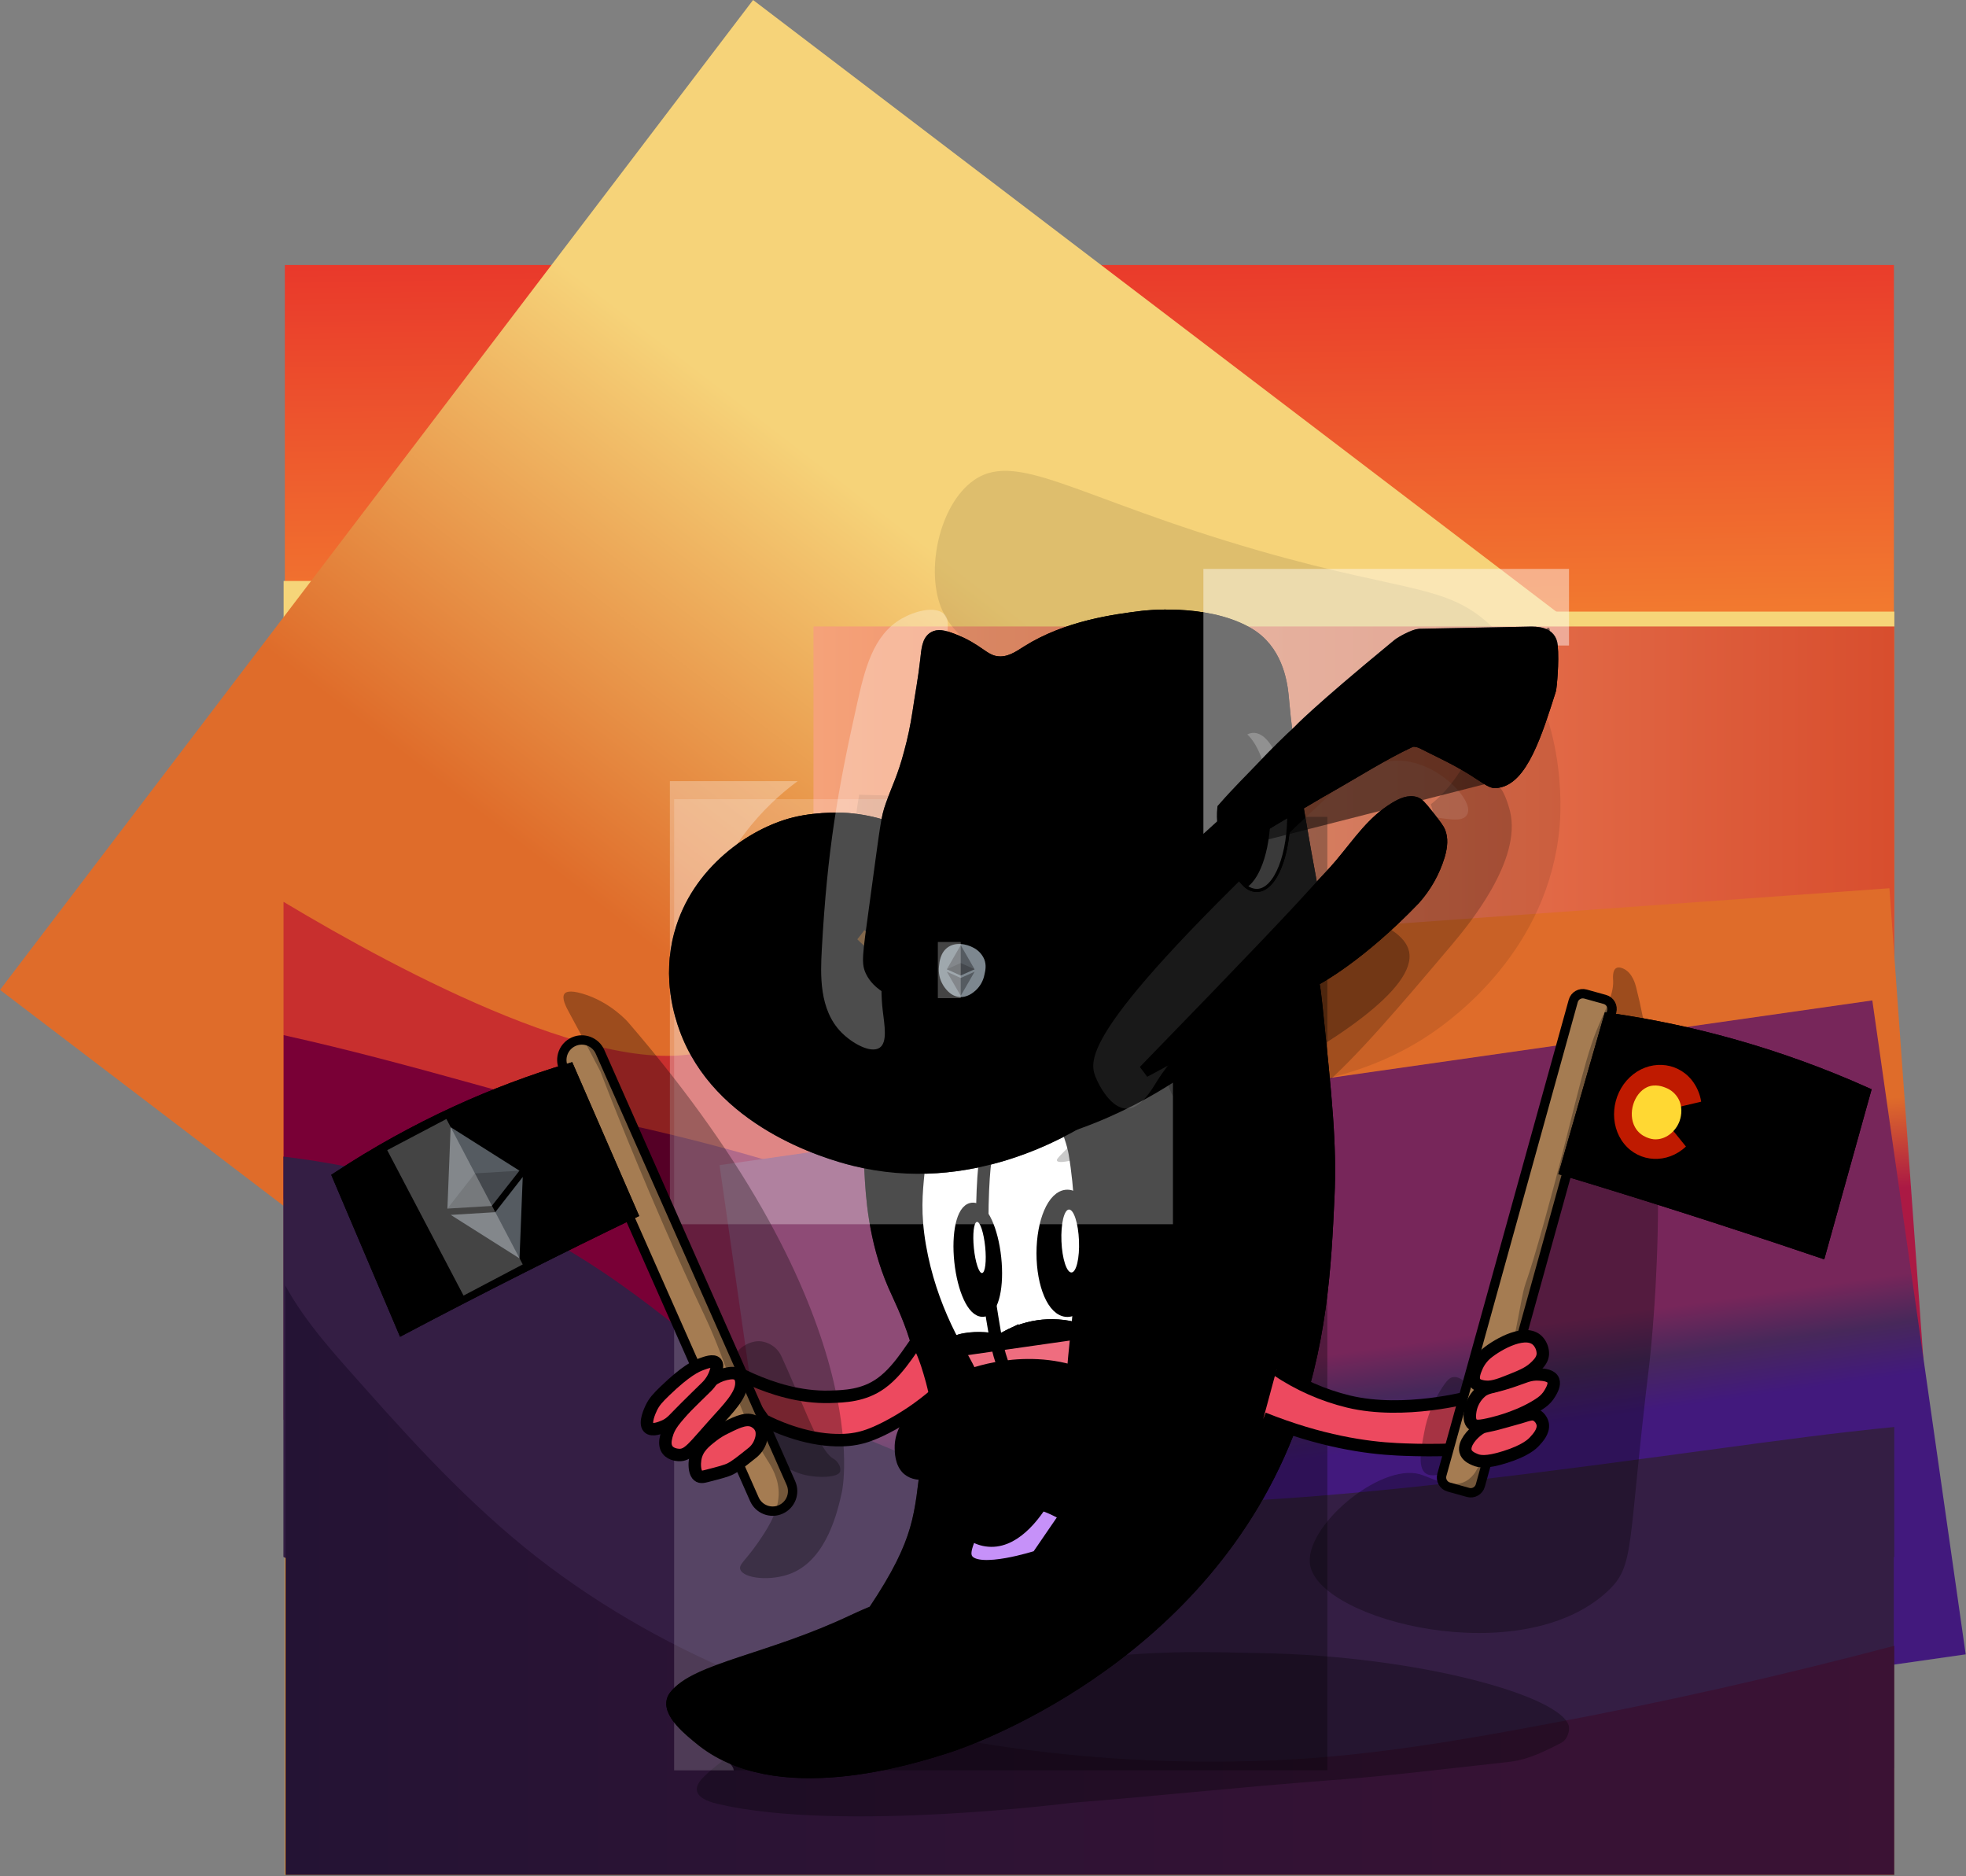 <?xml version="1.0" encoding="UTF-8"?>
<svg width="631px" height="602px" viewBox="0 0 631 602" version="1.1" xmlns="http://www.w3.org/2000/svg" xmlns:xlink="http://www.w3.org/1999/xlink">
    <rect x="0" y="0" width="631" height="602" fill="#808080" stroke="none"/>
    <!-- Generator: Sketch 63.1 (92452) - https://sketch.com -->
    <title>spicyboi</title>
    <desc>Created with Sketch.</desc>
    <defs>
        <linearGradient x1="49.142%" y1="-6.126%" x2="49.781%" y2="35.709%" id="linearGradient-1">
            <stop stop-color="#E7292A" offset="0%"></stop>
            <stop stop-color="#F7A032" offset="100%"></stop>
        </linearGradient>
        <linearGradient x1="50.511%" y1="15.529%" x2="50.511%" y2="90.43%" id="linearGradient-2">
            <stop stop-color="#F6D579" offset="0%"></stop>
            <stop stop-color="#F48A27" offset="100%"></stop>
        </linearGradient>
        <linearGradient x1="50.44%" y1="22.123%" x2="50.44%" y2="86.755%" id="linearGradient-3">
            <stop stop-color="#F6D579" offset="0%"></stop>
            <stop stop-color="#F48A27" offset="100%"></stop>
        </linearGradient>
        <linearGradient x1="59.707%" y1="37.444%" x2="43.586%" y2="58.345%" id="linearGradient-4">
            <stop stop-color="#F6D379" offset="0%"></stop>
            <stop stop-color="#DF6C2A" offset="100%"></stop>
        </linearGradient>
        <linearGradient x1="-0.003%" y1="50.05%" x2="99.96%" y2="50.05%" id="linearGradient-5">
            <stop stop-color="#F5A279" offset="0%"></stop>
            <stop stop-color="#D84E2E" offset="100%"></stop>
        </linearGradient>
        <linearGradient x1="50.263%" y1="58.66%" x2="47.999%" y2="39.719%" id="linearGradient-6">
            <stop stop-color="#AB1944" offset="0%"></stop>
            <stop stop-color="#AB1944" offset="24%"></stop>
            <stop stop-color="#DF6C2A" offset="100%"></stop>
        </linearGradient>
        <linearGradient x1="50.971%" y1="55.231%" x2="48.399%" y2="43.384%" id="linearGradient-7">
            <stop stop-color="#42197D" offset="0%"></stop>
            <stop stop-color="#47285A" offset="52%"></stop>
            <stop stop-color="#77265A" offset="100%"></stop>
        </linearGradient>
        <linearGradient x1="7.70781243e-17%" y1="50.003%" x2="100.288%" y2="50.003%" id="linearGradient-8">
            <stop stop-color="#241334" offset="0%"></stop>
            <stop stop-color="#3B1234" offset="99%"></stop>
        </linearGradient>
    </defs>
            <g id="background_3">
                <g id="background_3-2">
                    <rect id="Rectangle" fill="url(#linearGradient-1)" fill-rule="nonzero" x="91.419" y="85.031" width="516.45" height="516.587"></rect>
                    <rect id="Rectangle" fill="url(#linearGradient-2)" fill-rule="nonzero" x="421.68" y="196.255" width="186.322" height="97.295"></rect>
                    <rect id="Rectangle" fill="url(#linearGradient-3)" fill-rule="nonzero" x="91.031" y="186.419" width="208.077" height="112.754"></rect>
                    <path d="M437.14,242.684 C436.659,286.839 400.737,322.38 356.591,322.38 C312.446,322.38 276.524,286.839 276.043,242.684 C276.043,198.215 312.116,162.124 356.606,162.124 C401.083,162.129 437.137,198.195 437.14,242.684" id="Path" fill="#FDCD81" fill-rule="nonzero"></path>
                    <polygon id="Path" fill="url(#linearGradient-4)" fill-rule="nonzero" points="592.805 267.314 351.094 584.968 0 317.635 241.706 0"></polygon>
                    <rect id="Rectangle" fill="url(#linearGradient-5)" fill-rule="nonzero" x="261.091" y="201.022" width="346.916" height="203.246"></rect>
                    <path d="M372.735,400.571 L336.94,402.044 L316.862,402.867 L310.17,403.154 C310.17,403.154 310.17,403.096 310.113,403.154 L193.167,407.935 L166.923,408.992 L91.003,384.606 L91.003,289.386 C129.126,312.251 197.431,348.567 229.22,336.365 C242.605,331.258 268.672,340.807 294.954,354.018 C312.421,362.749 330.018,373.144 344.01,381.842 C344.392,382.062 344.803,382.358 345.186,382.578 C346.658,383.468 348.111,384.367 349.464,385.232 C357.16,390.119 363.446,394.26 367.567,397.038 C370.885,399.271 372.735,400.571 372.735,400.571" id="Path" fill="#C82F2E" fill-rule="nonzero"></path>
                    <polygon id="Path" fill="url(#linearGradient-6)" fill-rule="nonzero" points="301.728 483.465 289.074 307.89 606.424 285.02 619.078 460.59"></polygon>
                    <path d="M439.946,431.465 C438.99,431.967 437.971,432.488 436.967,432.986 C410.633,445.901 360.272,459.289 305.084,467.724 C299.467,468.623 293.726,469.417 288.004,470.186 C211.691,480.185 129.933,479.903 91.046,455.526 L91.046,332.162 C132.959,341.438 172.856,354.415 201.126,360.765 C223.943,365.881 241.281,370.672 254.891,375.047 C289.227,386.007 299.18,394.341 310.132,398.477 C310.199,398.41 310.199,398.477 310.199,398.477 C311.657,398.994 313.067,399.433 314.577,399.816 C316.151,400.229 317.747,400.548 319.358,400.772 C322.561,401.212 328.971,399.424 336.949,397.349 C345.951,394.958 356.96,392.342 367.572,392.342 C376.229,392.275 384.657,394.021 391.521,399.137 C400.522,405.831 429.448,418.469 438.449,426.191 C441.184,428.486 442.025,430.332 439.95,431.451" id="Path" fill="#790036" fill-rule="nonzero"></path>
                    <polygon id="Path" fill="url(#linearGradient-7)" fill-rule="nonzero" points="260.914 583.706 230.941 373.871 600.932 321.016 630.904 530.85"></polygon>
                    <path d="M593.718,459.423 L593.599,459.423 C524.724,467.284 376.516,493.147 320.443,477.593 C316.805,476.584 311.403,474.786 304.988,472.424 C297.818,469.775 289.371,466.462 280.723,462.808 C261.44,454.603 241.104,444.638 231.266,436.902 C219.899,427.96 207.776,417.718 193.129,407.945 C168.797,391.687 137.376,376.74 90.96,371.127 L90.96,499.555 L91.127,499.665 L91.576,499.894 L92.814,500.631 L111.228,511.265 L125.502,519.537 L125.569,519.537 L128.208,521.058 L129.498,521.784 L129.556,521.851 L129.785,521.971 L131.353,522.851 C131.376,522.889 131.414,522.915 131.458,522.922 L133.093,523.879 L144.929,530.817 L150.666,534.13 L160.852,540.045 L161.134,540.203 C161.197,540.203 161.197,540.203 161.254,540.275 L167.048,543.593 L167.1,543.65 L167.158,543.65 L168.343,544.315 L168.401,544.387 L168.792,544.602 L170.542,545.616 L171.211,546.008 L171.713,546.295 L176.321,548.948 L188.067,555.681 L197.957,561.419 L202.173,563.877 L203.808,564.833 L206.385,566.296 L206.547,566.416 L207.284,566.865 L211.787,569.447 L214.87,571.231 L214.989,571.302 L224.942,576.978 L225.329,577.198 L225.391,577.27 L226.185,577.777 L227.251,578.384 L228.886,579.34 L230,579.952 L232.203,581.191 L233.489,581.927 L233.709,582.094 L237.347,584.222 L246.907,589.73 L252.692,593.116 L254.828,594.345 L255.784,594.923 L260.794,597.792 L264.671,599.987 L267.095,601.421 L431.336,601.421 L433.851,599.987 L434.181,599.829 L437.737,597.826 L438.569,597.376 L444.535,593.886 L446.891,592.552 L447.503,592.16 L455.486,587.593 L455.486,587.536 L458.006,586.135 L463.685,582.788 L467.691,580.426 L467.748,580.426 L468.647,579.919 L469.096,579.632 L469.211,579.56 L470.903,578.604 L471.18,578.456 L471.921,578.006 L472.815,577.485 L473.427,577.141 L478.48,574.214 L478.7,574.095 L478.814,573.985 L479.832,573.459 L484.211,570.953 L484.211,570.882 L485.1,570.375 L485.263,570.317 L487.557,568.969 L488.007,568.682 L488.69,568.29 L495.775,564.249 L499.307,562.093 L500.651,561.294 L502.405,560.271 L509.313,556.288 L509.375,556.288 L509.489,556.169 L512.004,554.691 L514.872,553.065 L514.872,553.008 L518.438,550.976 L518.438,567.381 L607.83,567.381 L607.83,499.65 L607.911,499.603 L607.978,499.545 L607.978,457.898 C603.805,458.29 599.025,458.811 593.718,459.423 Z" id="Path" fill="#341E44" fill-rule="nonzero"></path>
                    <line x1="229.55" y1="399.041" x2="220.726" y2="400.591" id="Path"></line>
                    <path d="M496.607,553.214 C468.474,558.512 440.271,563.312 411.637,564.737 C382.656,566.163 353.604,564.87 324.865,560.874 C271.588,553.486 219.774,535.192 176.398,502.801 C154.16,486.166 135.106,465.744 116.754,445.035 C108.288,435.472 98.135,424.613 91.567,412.492 L91.634,499.517 L91.634,601.613 L607.978,601.613 L607.978,528.106 C571.176,537.828 534.052,546.197 496.607,553.214 Z" id="Path" fill="url(#linearGradient-8)" fill-rule="nonzero"></path>
                </g>
            </g>
            <g id="body_1" transform="translate(216, 256)">
                <path d="M128.103,322.471 C153.908,320.484 180.01,317.578 211.704,315.194 C229.969,313.819 245.049,311.919 266.367,309.578 C270.596,309.099 274.327,308.936 285.201,303.172 C287.201,302.114 287.799,299.155 287.555,297.991 C285.508,288.253 239.456,275.369 188.779,274.46 C172.513,274.163 150.372,273.023 121.802,278.022 C81.2,285.127 87.275,284.298 53.237,293.17 C45.621,295.152 23.657,300.754 10.042,313.992 C9.329,314.691 7.272,316.692 7.693,318.698 C8.267,321.437 13.08,322.552 14.744,322.935 C53.845,331.998 128.103,322.471 128.103,322.471 Z" id="Path" fill="#000000" fill-rule="nonzero" opacity="0.3"></path>
                <path d="M68.723,71.375 C65.652,82.832 63.154,96.491 63.518,111.86 C63.542,112.956 63.733,116.011 63.948,120.032 C64.336,127.338 65.087,141.577 71.407,156.156 C72.593,158.894 76.105,165.899 78.315,173.095 C79.654,177.466 79.831,179.319 80.607,182.67 C82.238,189.674 84.405,195.439 82.147,212.55 C79.793,230.351 80.41,238.207 65.068,261.188 C64.59,261.906 63.944,261.748 58.002,264.568 C31.412,277.179 7.339,280.076 0.986,288.727 C-2.076,292.897 6.755,299.59 8.745,301.266 C32.89,321.638 76.411,307.696 88.089,303.952 C93.04,302.367 167.839,277.098 196.687,203.947 C207.575,176.321 208.81,149.726 209.814,128.119 C210.594,111.295 209.039,96.405 205.934,66.621 C205.422,61.69 204.824,56.524 202.356,50.204 C194.96,31.283 178.436,21.664 173.121,18.557 C151.803,6.139 114.425,-1.302 91.686,17.662 C80.635,26.859 76.664,41.696 68.723,71.375 Z" id="Path" stroke="#000000" stroke-width="5" fill="#ED495F" fill-rule="nonzero"></path>
                <path d="M210.025,6.114 L210.025,312.048 L19.514,312.048 C19.098,308.788 12.544,307.026 8.764,301.223 C8.405,300.598 8.144,299.921 7.989,299.217 C20.459,301.821 33.21,302.815 45.932,302.176 C122.199,298.188 171.987,235.78 187.798,206.211 C189.823,202.453 191.622,198.578 193.185,194.606 C206.518,160.398 197.639,129.148 193.391,114.172 C190.042,102.313 188.664,98.588 183.999,92.369 C181.73,89.346 179.127,86.588 176.24,84.149 C172.551,81.128 167.413,78.298 160.271,75.425 C145.732,69.608 115.817,68.933 76.731,74.741 C80.922,58.668 89.754,34.443 103.967,6.109 L210.025,6.114 Z" id="Path" fill="#000000" fill-rule="nonzero" opacity="0.31"></path>
                <g id="Group" opacity="0.17" fill="#FFFFFF" fill-rule="nonzero">
                    <g id="Path">
                        <path d="M19.514,312.067 C19.098,308.807 12.544,307.045 8.764,301.242 C7.511,299.327 7.061,293.319 7.439,292.428 C11.53,282.685 31.58,280.248 50.089,272.995 C52.797,271.932 52.864,272.784 57.519,270.271 C60.48,268.671 68.211,270.883 69.311,269.572 C70.268,268.437 69.584,264.611 70.665,262.299 C72.22,258.976 73.005,257.99 75.071,255.596 C78.463,251.68 80.673,246.164 84.075,233.621 C86.467,224.754 86.912,217.242 88.285,207.394 C89.117,201.433 89.462,189.2 88.854,185.777 C86.869,174.631 84.324,170.82 79.583,159.359 C75.618,149.64 73.079,139.398 72.043,128.952 C71.244,120.66 71.632,113.938 72.043,106.756 C72.043,106.756 72.665,95.936 74.483,85.006 C77.062,69.474 87.304,38.254 106.861,0.44 L0.368,0.44 L0.368,312.067 L19.514,312.067 Z"></path>
                    </g>
                </g>
                <line x1="65.087" y1="261.16" x2="67.273" y2="261.16" id="Path" stroke="#000000" stroke-width="5"></line>
                <ellipse id="Oval" stroke="#000000" stroke-width="3" fill="#000000" fill-rule="nonzero" cx="67.273" cy="261.16" rx="1" ry="1"></ellipse>
                <line x1="67.273" y1="267.609" x2="58.021" y2="264.544" id="Path" stroke="#000000" stroke-width="5"></line>
                <ellipse id="Oval" stroke="#000000" stroke-width="3" cx="67.273" cy="267.609" rx="1" ry="1"></ellipse>
                <path d="M68.723,71.375 C65.652,82.832 63.154,96.491 63.518,111.86 C63.542,112.956 63.733,116.011 63.948,120.032 C64.336,127.338 65.087,141.577 71.407,156.156 C72.593,158.894 76.105,165.899 78.315,173.095 C79.654,177.466 79.831,179.319 80.607,182.67 C82.238,189.674 84.405,195.439 82.147,212.55 C79.793,230.351 80.41,238.207 65.068,261.188 C64.59,261.906 63.944,261.748 58.002,264.568 C31.412,277.179 7.339,280.076 0.986,288.727 C-2.076,292.897 6.755,299.59 8.745,301.266 C32.89,321.638 76.411,307.696 88.089,303.952 C93.04,302.367 167.839,277.098 196.687,203.947 C207.575,176.321 208.81,149.726 209.814,128.119 C210.594,111.295 209.039,96.405 205.934,66.621 C205.422,61.69 204.824,56.524 202.356,50.204 C194.96,31.283 178.436,21.664 173.121,18.557 C151.803,6.139 114.425,-1.302 91.686,17.662 C80.635,26.859 76.664,41.696 68.723,71.375 Z" id="Outline" stroke="#000000" stroke-width="5"></path>
            </g>
            <g id="tatoos_1" transform="translate(353, 355)" stroke="#000000" stroke-width="3">
                <polygon id="Path" points="20.871 42.549 29.757 71.112 17.395 94.928 8.124 71.112"></polygon>
                <polygon id="Path" points="18.943 64.915 29.757 71.112 18.943 77.112 8.124 71.112"></polygon>
                <line x1="20.871" y1="42.549" x2="17.395" y2="94.928" id="Path"></line>
                <path d="M3.629,2.898 C3.014,3.146 1.11,4.015 0.381,5.991 C0.252,6.34 -0.305,7.848 0.381,8.598 C0.524,8.76 1.214,9.419 3.79,8.598 C9.61,6.741 14.943,0.544 14.843,0.454 C14.743,0.363 5.124,9.963 6.067,11.204 C7.01,12.445 17.352,5.819 17.767,6.478 C18.062,6.956 12.652,9.858 8.505,15.93 C6.9,18.283 5.641,20.856 4.767,23.569" id="Path"></path>
                <path d="M16.467,21.306 C16.581,25.34 16.381,26.323 16.143,26.357 C15.595,26.423 15.5,21.277 12.405,19.673 C10.867,18.881 8.657,18.99 8.019,20.003 C7.19,21.301 9.538,23.211 10.781,26.519 C13.257,33.131 9.314,40.029 9.829,40.201 C10.057,40.282 10.948,38.769 13.729,32.057" id="Path"></path>
            </g>
            <g id="eyes_1" transform="translate(294, 351)">
                <path d="M20.42,93.478 C13.527,83.778 4.563,68.304 1.213,48.79 C-0.551,38.507 0.062,31.905 0.8,24.696 C1.553,17.329 3.135,9.963 8.441,4.102 C10.66,1.649 11.892,1.262 12.755,1.233 C18.565,0.923 23.598,14.346 25.558,19.567 C33.765,41.37 31.162,71.913 27.854,93.067" id="whiteL" stroke="#000000" stroke-width="4" fill="#FFFFFF" fill-rule="nonzero"></path>
                <path d="M32.648,95.935 C25.755,86.235 25.803,78.916 22.452,59.402 C20.683,49.12 21.206,30.939 21.944,23.73 C22.697,16.364 25.189,8.834 31.09,3.566 C33.63,1.3 36.521,0.11 39.215,0.115 C45.034,0.115 50.024,13.5 50.963,19.074 C54.798,41.619 52.991,71.43 49.683,92.579" id="whiteR" stroke="#000000" stroke-width="4" fill="#FFFFFF" fill-rule="nonzero"></path>
                <path d="M29.863,77.616 C28.358,83.4 28.271,86.699 28.516,88.611 C28.612,89.4 29.067,92.397 27.854,93.043 C27.8,93.073 27.742,93.097 27.682,93.114 C23.109,94.635 20.42,93.454 20.42,93.454 C18.771,92.727 18.474,91.441 16.302,87.287 C15.368,85.494 13.963,82.941 12.051,79.925 C12.732,79.604 13.439,79.338 14.164,79.131 C18.2,77.975 23.238,78.496 25.697,78.873 C26.632,79.012 27.193,79.131 27.193,79.131 C28.056,78.581 28.947,78.075 29.863,77.616 Z" id="LidL" stroke="#000000" stroke-width="4" fill="#EF6D7F" fill-rule="nonzero"></path>
                <path d="M51.797,75.47 C51.539,77.544 51.179,80.604 50.839,84.333 C50.254,90.695 50.407,91.326 49.688,92.579 C46.544,98.038 35.816,99.367 32.653,95.925 C31.91,95.117 30.893,93.301 30.304,92.249 C29.647,91.073 29.052,89.863 28.521,88.625 C27.246,85.486 26.301,82.222 25.702,78.888 C26.637,79.026 27.198,79.146 27.198,79.146 C34.472,74.407 43.453,73.062 51.802,75.46 L51.797,75.47 Z" id="LidR" stroke="#000000" stroke-width="4" fill="#EF6D7F" fill-rule="nonzero"></path>
                <path d="M57.928,77.936 C55.977,76.901 53.922,76.074 51.797,75.47 C43.45,73.094 34.48,74.431 27.193,79.136 C27.193,79.136 26.632,79.017 25.697,78.878 C23.238,78.5 18.2,77.979 14.164,79.136 C13.439,79.343 12.732,79.608 12.051,79.93 C10.085,80.852 7.77,82.478 5.412,85.432" id="Seam" stroke="#000000" stroke-width="4"></path>
                <ellipse id="PupilL" stroke="#000000" stroke-width="4" fill="#000000" fill-rule="nonzero" transform="translate(19.823, 53.225) rotate(-6.1) translate(-19.823, -53.225) " cx="19.823" cy="53.225" rx="5.565" ry="16.402"></ellipse>
                <ellipse id="PupilR" stroke="#000000" stroke-width="4" fill="#000000" fill-rule="nonzero" cx="48.576" cy="51.166" rx="7.909" ry="18.414"></ellipse>
                <ellipse id="Oval" fill="#FFFFFF" fill-rule="nonzero" transform="translate(49.494, 47.216) rotate(-2.34) translate(-49.494, -47.216) " cx="49.494" cy="47.216" rx="2.818" ry="10.106"></ellipse>
                <ellipse id="Oval" fill="#FFFFFF" fill-rule="nonzero" transform="translate(20.385, 49.291) rotate(-5.711) translate(-20.385, -49.291) " cx="20.385" cy="49.291" rx="1.826" ry="8.244"></ellipse>
            </g>
            <g id="eyebrows_1" transform="translate(284, 328)" fill="#000000" fill-rule="nonzero" stroke="#000000" stroke-width="5">
                <path d="M51.872,0.369 C43.604,-0.142 38.842,2.204 37.293,3.046 C35.119,4.228 31.357,6.272 30.405,10.292 C30.265,10.888 29.491,14.43 31.526,16.592 C33.931,19.136 38.741,18.191 42.964,17.353 C46.899,16.578 46.273,16.005 49.217,15.528 C50.29,15.353 58.943,14.066 64.927,18.479 C66.133,19.498 67.512,20.298 69.001,20.844 C70.064,21.213 72.715,22.111 74.292,21.161 C76.481,19.836 76.452,14.634 74.773,10.921 C70.526,1.518 55.163,0.572 51.872,0.369 Z" id="Path"></path>
                <path d="M5.931,12.751 C7.815,10.272 10.385,8.377 13.334,7.293 C15.585,6.503 18.707,5.401 21.083,7.066 C23.007,8.4 23.945,11.186 23.363,13.442 C22.622,16.28 19.948,16.313 14.959,20.536 C12.322,22.816 9.953,25.38 7.898,28.18 C5.195,31.964 3.43,35.071 2.261,34.801 C1.635,34.669 1.371,33.661 0.938,32.001 C0.35,29.844 0.21,27.592 0.524,25.38 C0.952,21.823 2.222,19.941 2.833,18.422 C3.559,16.385 4.604,14.471 5.931,12.751 L5.931,12.751 Z" id="Path"></path>
            </g>
            <g id="mouth_1" transform="translate(288, 437)">
                <path d="M25.793,16.262 C18.638,39.11 19.339,47.357 21.308,52.896 C22.215,55.459 25.827,57.811 30.139,57.854 C38.783,57.941 45.453,48.254 48.791,42.178 C53.891,32.933 53.66,23.635 53.079,18.6" id="Mouth_Hole-2" stroke="#000000" stroke-width="3" fill="#7D2132" fill-rule="nonzero"></path>
                <path d="M23.454,56.947 C25.164,52.238 29.596,46.387 35.969,45.101 C43.921,43.522 53.353,49.421 53.353,49.421 L44.709,62.04 C44.709,62.04 26.1,68.054 22.777,63.149 C21.759,61.618 22.523,59.51 23.454,56.947 Z" id="Path" stroke="#000000" stroke-width="3" fill="#C691F9" fill-rule="nonzero"></path>
                <g id="Teeth" transform="translate(22.09, 22.56)" fill="#FFFFFF" fill-rule="nonzero" stroke="#000000" stroke-width="3">
                    <ellipse id="Oval" transform="translate(25.58, 10.235) rotate(-74.48) translate(-25.58, -10.235) " cx="25.58" cy="10.235" rx="5.405" ry="2.881"></ellipse>
                    <ellipse id="Oval" transform="translate(19.313, 8.49) rotate(-74.48) translate(-19.313, -8.49) " cx="19.313" cy="8.49" rx="7.147" ry="3.808"></ellipse>
                    <ellipse id="Oval" transform="translate(12.071, 8.003) rotate(-74.48) translate(-12.071, -8.003) " cx="12.071" cy="8.003" rx="7.147" ry="3.808"></ellipse>
                    <ellipse id="Oval" transform="translate(4.934, 9.275) rotate(-74.48) translate(-4.934, -9.275) " cx="4.934" cy="9.275" rx="6.005" ry="3.299"></ellipse>
                </g>
                <path d="M25.793,16.262 C18.638,39.11 19.339,47.357 21.308,52.896 C22.215,55.459 25.827,57.811 30.139,57.854 C38.783,57.941 45.453,48.254 48.791,42.178 C53.891,32.933 53.66,23.635 53.079,18.6" id="Outline-2" stroke="#000000" stroke-width="3"></path>
                <path d="M2.848,35.246 C0.077,32.904 0.182,28.526 0.154,27.686 C-0.192,17.822 12.697,7.69 22.172,3.648 C24.453,2.688 45.415,-4.91 64.787,5.486 C66.415,6.36 79.136,14.126 83.689,28.046 C86.167,35.606 84.299,39.883 83.862,40.814 C83.382,41.827 81.033,46.483 76.788,47.021 C74.851,47.211 72.896,46.948 71.078,46.253 C64.864,44.184 58.271,38.093 55.024,34.762 C46.169,25.589 30.97,22.819 22.575,30.019 C20.352,31.939 18.292,33.97 14.32,35.472 C13.408,35.779 6.8,38.587 2.848,35.246 Z" id="stache" stroke="#000000" stroke-width="2" fill="#000000" fill-rule="nonzero"></path>
                <path d="M16.289,60.11 C17.485,64.531 20.65,67.79 24.453,68.443 C26.2,68.709 27.987,68.462 29.596,67.733" id="Path" stroke="#000000" stroke-width="3"></path>
                <path d="M14.075,61.882 C13.305,64.36 14.072,67.06 16.03,68.765 C18.215,70.79 17.802,70.579 22.345,71.597 C24.266,72.029 27.195,72.029 28.862,70.637 C29.731,69.917 30.816,67.694 29.592,67.718 C27.483,67.762 26.653,68.774 24.448,68.429 C20.434,67.805 17.48,62.952 16.284,60.096 C15.852,59.098 14.277,61.166 14.075,61.882 Z" id="Path" fill="#000000" fill-rule="nonzero" opacity="0.29"></path>
                <g id="STACHE_SHADOW" opacity="0.73" transform="translate(7.203, 27.36)" fill="#000000" fill-rule="nonzero">
                    <path d="M60.72,14.659 C60.945,15.946 61.459,18.845 59.759,20.702 C57.944,22.69 54.703,22.267 52.445,21.97 C49.895,21.638 44.834,20.976 43.067,17.362 C40.723,12.562 45.036,4.339 50.697,3.854 C56.076,3.413 59.923,10.171 60.72,14.659 Z" id="Path" opacity="0.4"></path>
                    <path d="M2.689,17.059 C5.244,18.37 9.331,14.544 9.523,14.357 C13.442,10.622 15.041,3.547 12.227,1.166 C10.219,-0.533 6.19,0.365 3.803,2.28 C-1.09,6.206 -0.447,15.456 2.689,17.059 Z" id="Path" opacity="0.4"></path>
                </g>
            </g>
            <g id="hat_3" transform="translate(215, 151)">
                <path d="M68.882,114.72 C65.005,113.478 60.998,112.687 56.94,112.363 C56.94,112.363 48.342,111.683 40.087,113.735 C27.08,116.973 9.248,128.944 3.841,148.849 C-0.01,163.039 4.122,175.077 5.407,178.669 C16.002,208.211 50.1,218.364 59.29,220.646 C96.225,229.862 126.783,211.08 134.526,206.327 C141.319,202.151 147.796,195.637 161.143,183.227 C172.965,172.227 182.275,162.633 188.6,155.884 L188.6,141.058 L68.882,114.72 Z" id="Path" stroke="#000000" stroke-width="5" fill="#8A5E2F" fill-rule="nonzero"></path>
                <g id="Group" opacity="0.3" transform="translate(124.198, 136.304)" fill="#000000" fill-rule="nonzero">
                    <g id="Path">
                        <path d="M9.31,74.527 C19.819,62.002 26.822,53.613 28.847,41.451 C29.263,38.954 31.752,23.999 23.516,11.928 C20.65,7.714 18.572,6.944 18.902,5.529 C20.966,-3.338 108.65,-1.774 113.035,17.963 C118.289,41.685 3.129,90.31 0.072,85.183 C-0.435,84.346 2.513,82.643 9.31,74.527 Z"></path>
                    </g>
                </g>
                <g id="Group" opacity="0.3" transform="translate(0, 99.478)" fill="#FFFFFF" fill-rule="nonzero">
                    <g id="Path">
                        <path d="M41.019,0.177 C34.608,4.888 17.517,18.829 11.455,43.029 C9.597,50.437 5.474,66.904 13.662,83.681 C20.956,98.617 33.901,105.356 42.323,109.747 C60.829,119.374 77.992,119.503 88.214,119.465 C121.815,119.345 147.834,105.653 161.463,96.924 L161.463,142.359 L0.005,142.359 L0.005,0.177 L41.019,0.177 Z"></path>
                    </g>
                </g>
                <g id="Group" opacity="0.1" transform="translate(58.755, 103.783)" fill="#000000" fill-rule="nonzero">
                    <g id="Path">
                        <path d="M22.179,47.668 C21.486,49.438 17.125,60.333 12.148,60.012 C7.27,59.701 4.543,48.749 3.029,42.651 C0.707,33.34 -1.304,18.992 2.002,0.21 L22.165,0.856 L22.179,47.668 Z"></path>
                    </g>
                </g>
                <path d="M68.882,114.72 C65.005,113.478 60.998,112.687 56.94,112.363 C56.94,112.363 48.342,111.683 40.087,113.735 C27.08,116.973 9.248,128.944 3.841,148.849 C-0.01,163.039 4.122,175.077 5.407,178.669 C16.002,208.211 50.1,218.364 59.29,220.646 C96.225,229.862 126.783,211.08 134.526,206.327 C141.319,202.151 147.796,195.637 161.143,183.227 C172.965,172.227 182.275,162.633 188.6,155.884 L188.6,141.058 L68.882,114.72 Z" id="Outline-3" stroke="#000000" stroke-width="5"></path>
                <path d="M64.884,160.892 C63.413,158.089 63.733,156.262 66.016,139.566 C69.632,113.142 69.637,111.827 71.228,107.35 C73.138,101.889 75.011,98.57 77.118,90.559 C78.28,86.312 79.189,82 79.84,77.646 C80.662,72.05 81.723,66.483 82.334,60.854 C82.707,57.391 82.912,54.689 84.823,53.594 C86.022,52.91 87.55,53.058 90.717,54.278 C98.838,57.391 100.419,60.887 104.766,61.538 C108.865,62.15 112.165,59.754 114.735,58.133 C127.547,50.055 142.976,48.084 151.675,46.999 C151.675,46.999 171.446,44.493 184.989,51.987 C186.283,52.686 187.499,53.523 188.614,54.483 C195.756,60.701 196.463,70.376 196.773,73.997 C199.009,100.406 209.231,150.69 209.231,150.681 L193.372,156.128 C175.029,162.389 149.52,166.999 145.556,167.697 C122.249,171.834 109.505,173.991 92.055,172.002 C70.669,169.563 66.327,163.642 64.884,160.892 Z" id="Path" stroke="#000000" stroke-width="4" fill="#A16C2B" fill-rule="nonzero"></path>
                <path d="M60.069,148.108 L58.158,150.499 C62.38,154.949 67.309,158.666 72.747,161.499 C76.421,163.374 80.279,164.863 84.259,165.942 C92.15,168.118 98.69,168.219 104.059,168.252 C108.836,168.281 120.974,168.18 138.601,165.521 C148.178,164.087 160.168,162.217 175.411,157.333 C191.356,152.221 203.031,146.333 210.86,142.316 C218.527,138.399 224.832,134.717 229.49,131.852 C229.6,126.591 229.036,126.39 229.036,126.39 C228.654,126.266 228.157,126.811 228.081,126.897 C226.17,128.92 194.003,146.195 155.869,155.966 C155.869,155.966 119.192,165.368 93.607,161.427 C86.58,160.491 79.813,158.145 73.712,154.531 C69.47,151.969 65.625,148.799 62.3,145.123 L60.069,148.108 Z" id="Path" stroke="#000000" stroke-width="3" fill="#4F2800" fill-rule="nonzero"></path>
                <g id="Group" opacity="0.3" transform="translate(48.246, 44.478)" fill="#FFFFFF" fill-rule="nonzero">
                    <g id="Path">
                        <path d="M20.068,128.729 C18.969,119.403 20.206,108.929 22.681,87.976 C24.223,74.886 24.997,68.339 28.16,59.759 C30.467,53.493 32.344,50.672 34.68,42.513 C35.368,40.121 35.831,38.18 38.334,23.707 C41.382,6.093 41.678,3.243 39.734,1.511 C36.672,-1.186 30.18,0.693 26.072,3.066 C16.92,8.37 14.292,19.293 11.742,30.757 C5.632,58.018 2.259,77.517 0.521,109.13 C0.076,117.212 -0.392,128.48 6.783,135.778 C10.251,139.308 16.189,142.608 19.045,140.743 C21.654,139.03 20.646,133.602 20.068,128.729 Z"></path>
                    </g>
                </g>
                <g id="Group" opacity="0.1" transform="translate(85.028, 0)" fill="#000000" fill-rule="nonzero">
                    <g id="Path">
                        <path d="M2.952,45.994 C6.774,53.269 11.049,53.886 17.975,64.45 C19.007,66.024 19.962,67.774 21.209,67.87 C22.021,67.932 22.575,67.248 27.008,62.193 C40.427,46.889 82.558,41.786 96.803,55.784 C107.455,66.253 104.398,83.863 100.682,105.275 C93.45,146.883 64.196,171.275 58.134,174.144 C57.623,174.383 55.746,176.057 53.071,178.535 C50.835,180.601 50.095,184.02 50.281,185.823 C51.031,193.088 112.858,211.788 158.835,180.974 C166.956,175.541 196.959,153.565 200.513,114.496 C200.934,109.842 203.523,75.795 180.642,51.901 C165.408,35.989 153.576,39.944 104.073,25.702 C44.582,8.604 25.575,-7.461 11.512,3.869 C0.745,12.535 -3.263,34.138 2.952,45.994 Z"></path>
                    </g>
                </g>
                <path d="M64.884,160.892 C63.413,158.089 63.733,156.262 66.016,139.566 C69.632,113.142 69.637,111.827 71.228,107.35 C73.138,101.889 75.011,98.57 77.118,90.559 C78.28,86.312 79.189,82 79.84,77.646 C80.662,72.05 81.723,66.483 82.334,60.854 C82.707,57.391 82.912,54.689 84.823,53.594 C86.022,52.91 87.55,53.058 90.717,54.278 C98.838,57.391 100.419,60.887 104.766,61.538 C108.865,62.15 112.165,59.754 114.735,58.133 C127.547,50.055 142.976,48.084 151.675,46.999 C151.675,46.999 171.446,44.493 184.989,51.987 C186.283,52.686 187.499,53.523 188.614,54.483 C195.756,60.701 196.463,70.376 196.773,73.997 C199.009,100.406 209.231,150.69 209.231,150.681 L209.231,150.681 L193.372,156.128 C175.029,162.389 149.52,166.999 145.556,167.697 C122.249,171.834 109.505,173.991 92.055,172.002 C70.669,169.563 66.327,163.642 64.884,160.892 Z" id="Outline-4" stroke="#000000" stroke-width="4"></path>
                <path d="M207.588,134.893 C210.153,132.024 212.89,129.303 215.365,126.352 C221.498,119.044 225.573,112.688 232.929,108.264 C234.84,107.121 237.271,105.916 239.454,106.757 C239.966,106.953 240.567,107.303 243.472,111.028 C245.569,113.721 246.624,115.089 246.983,116.055 C247.742,118.083 247.69,120.326 246.734,123.592 C245.165,128.705 242.511,133.418 238.953,137.409 C221.336,155.779 207.588,163.034 207.588,163.034 C192.512,170.997 174.059,181.065 152.272,192.758 C186.861,157.209 201.617,141.58 207.588,134.893 Z" id="Path" stroke="#000000" stroke-width="4" fill="#B0763B" fill-rule="nonzero"></path>
                <g id="Group" opacity="0.2" transform="translate(159.547, 94.217)" fill="#000000" fill-rule="nonzero">
                    <g id="Path">
                        <path d="M0.33,101.793 C-0.492,91.936 7.466,89.009 53.3,61.552 C62.333,56.138 68.366,52.508 78.025,39.356 C85.191,29.595 87.211,19.652 84.689,12.846 C84.689,12.846 89.695,9.398 94.625,1.368 C94.875,0.876 95.284,0.483 95.786,0.253 C98.934,-0.985 104.537,7.054 105.817,6.949 C107.675,6.825 109.595,12.994 110.116,15.142 C113.938,30.843 96.922,51.447 91.176,58.238 C57.805,97.661 37.064,122.186 16.246,116.447 C9.143,114.481 0.903,108.675 0.33,101.793 Z"></path>
                    </g>
                </g>
                <g id="Group" opacity="0.1" transform="translate(135.663, 92.783)" fill="#FFFFFF" fill-rule="nonzero">
                    <g id="Path">
                        <path d="M20.641,103.218 C28.929,89.87 42.614,80.783 53.186,69.147 C72.603,47.721 81.426,36.52 81.445,36.496 C86.733,30.116 89.795,25.817 96.636,19.475 C96.994,19.14 99.359,17.925 100.835,17.82 C101.998,17.784 103.163,17.824 104.322,17.94 C112.567,18.317 118.953,20.967 120.401,17.184 C122.058,12.856 111.411,1.344 99.555,0.359 C89.045,-0.521 80.547,7.155 75.947,11.43 C-1.868,83.815 -1.404,95.561 0.86,101.516 C2.087,104.744 5.957,111.841 10.858,111.951 C15.386,112.052 18.835,106.131 20.641,103.218 Z"></path>
                    </g>
                </g>
                <path d="M207.588,134.893 C210.153,132.024 212.89,129.303 215.365,126.352 C221.498,119.044 225.573,112.688 232.929,108.264 C234.84,107.121 237.271,105.916 239.454,106.757 C239.966,106.953 240.567,107.303 243.472,111.028 C245.569,113.721 246.624,115.089 246.983,116.055 C247.742,118.083 247.69,120.326 246.734,123.592 C245.165,128.705 242.511,133.418 238.953,137.409 C221.336,155.779 207.588,163.034 207.588,163.034 C192.512,170.997 174.059,181.065 152.272,192.758 C186.861,157.209 201.617,141.58 207.588,134.893 Z" id="Outline-5" stroke="#000000" stroke-width="4"></path>
                <path d="M88.181,151.867 C85.377,153.967 85.033,157.415 84.89,158.869 C84.598,161.306 85.13,163.771 86.399,165.87 C86.972,166.793 88.993,170.022 92.705,170.4 C95.972,170.73 98.36,168.625 99.148,167.927 C100.85,166.365 102.004,164.295 102.44,162.025 C102.741,160.7 103.223,158.61 102.301,156.262 C101.469,154.293 99.961,152.686 98.05,151.733 C95.638,150.432 91.372,149.476 88.181,151.867 Z" id="Path" stroke="#000000" stroke-width="3" fill="#7D878F" fill-rule="nonzero"></path>
                <g id="ETH" transform="translate(85.983, 151.13)" fill-rule="nonzero">
                    <polygon id="Path" fill="#555B61" points="2.904 9.675 7.366 11.684 11.828 9.675 7.366 17.409"></polygon>
                    <polygon id="Path" fill="#555B61" points="7.366 1.157 2.904 8.896 11.828 8.896"></polygon>
                    <polygon id="Path" fill="#44484D" points="7.366 6.882 2.904 8.896 7.347 10.9 11.828 8.896"></polygon>
                    <rect id="Rectangle" fill="#FFFFFF" opacity="0.1" x="0.033" y="0.148" width="7.332" height="18.011"></rect>
                    <rect id="Rectangle" fill="#FFFFFF" opacity="0.1" x="0.033" y="0.148" width="7.332" height="18.011"></rect>
                    <rect id="Rectangle" fill="#FFFFFF" opacity="0.1" x="0.033" y="0.148" width="7.332" height="18.011"></rect>
                </g>
                <ellipse id="Oval" stroke="#000000" fill="#000000" fill-rule="nonzero" transform="translate(187.855, 109.172) rotate(-1.37) translate(-187.855, -109.172) " cx="187.855" cy="109.172" rx="10.791" ry="25.544"></ellipse>
                <path d="M188.457,134.731 C187.129,134.724 185.847,134.244 184.841,133.377 C189.374,130.35 192.527,120.33 192.24,108.508 C191.977,97.379 188.748,87.981 184.468,84.595 C185.284,84.022 186.248,83.698 187.243,83.662 C193.2,83.519 198.302,94.839 198.636,108.943 C198.971,123.047 194.423,134.592 188.457,134.731 Z" id="Path" stroke="#000000" fill="#3A3A3A" fill-rule="nonzero"></path>
                <g id="Stem" transform="translate(171.012, 31.087)">
                    <path d="M110.928,39.165 C106.629,52.685 101.781,68.181 93.775,68.3 C92.37,68.3 89.437,65.517 82.472,61.72 C79.898,60.313 77.17,58.97 70.826,55.818 C69.527,55.172 67.64,54.713 66.322,55.34 C57.724,59.338 48.91,64.972 39.729,70.166 C37.503,71.433 39.314,70.352 29.22,76.316 C21.099,81.099 14.292,85.255 9.229,88.368 C8.907,87.771 8.618,87.156 8.364,86.527 C7.259,83.695 6.843,80.641 7.151,77.617 C11.928,72.174 15.568,68.688 19.623,64.412 C23.985,59.826 27.887,55.961 31.217,52.934 C31.217,52.934 36.505,47.109 63.069,25.247 C64.172,24.339 68.171,22.234 69.594,22.177 L104.14,21.498 C107.589,21.354 111.1,21.613 111.439,25.051 C111.965,30.389 111.119,38.562 110.928,39.165 Z" id="Path" stroke="#000000" stroke-width="5" fill="#78A82D" fill-rule="nonzero"></path>
                    <g id="Group" opacity="0.44" fill="#FFFFFF" fill-rule="nonzero">
                        <g id="Path">
                            <path d="M0.225,85.475 C17.33,70.065 28.408,59.448 36.003,51.777 C44.181,43.536 54.633,37.591 62.085,28.7 C63.284,27.207 64.851,26.053 66.632,25.353 C67.989,24.857 69.433,24.65 70.874,24.745 C74.734,24.941 92.69,24.994 117.573,25.051 L117.573,0.469 L0.225,0.469 L0.225,85.475 Z"></path>
                        </g>
                    </g>
                    <g id="Group" opacity="0.52" transform="translate(9.076, 19.13)" fill="#000000" fill-rule="nonzero">
                        <g id="Path">
                            <path d="M102.148,0.397 C102.855,1.148 101.422,5.218 95.8,15.505 C92.604,21.34 91.3,24.181 89.112,28.031 C87.861,30.212 86.872,31.235 86.418,34.76 C86.117,37.151 86.38,41.011 86.332,44.971 C86.332,46.645 86.332,48.204 86.332,49.165 L1.113,70.907 L0.248,66.536 C0.248,66.536 3.654,63.551 8.082,60.227 C8.971,59.563 10.571,58.252 11.522,57.673 C20.464,52.221 21.252,52.154 34.728,43.656 C42.6,38.691 45.237,36.86 50.969,33.832 C53.129,32.601 55.536,31.869 58.015,31.69 C61.421,31.493 64.139,32.507 65.94,33.201 C68.142,34.047 70.549,35.343 75.25,37.864 C77.017,38.82 78.36,39.552 79.401,38.997 C80.442,38.443 80.652,36.333 80.834,34.76 C81.146,31.798 81.888,28.898 83.036,26.151 C84.698,22.081 86.27,18.848 90.708,12.803 C92.924,9.785 94.529,6.586 97.873,3.812 C100.505,1.65 101.503,-0.287 102.148,0.397 Z"></path>
                        </g>
                    </g>
                    <path d="M93.908,68.296 L93.579,54.981 C93.552,53.879 93.812,52.79 94.333,51.82 C99.578,42.047 104.833,32.278 110.097,22.512" id="Path" stroke="#000000" stroke-width="4"></path>
                    <path d="M76.549,50.413 C78.731,50.149 80.936,50.149 83.117,50.413 C86.814,50.873 90.384,52.055 93.626,53.89" id="Path" stroke="#000000" stroke-width="4"></path>
                    <path d="M110.928,39.165 C106.629,52.685 101.781,68.181 93.775,68.3 C92.37,68.3 89.437,65.517 82.472,61.72 C79.898,60.313 77.17,58.97 70.826,55.818 C69.527,55.172 67.64,54.713 66.322,55.34 C57.724,59.338 48.91,64.972 39.729,70.166 C37.503,71.433 39.314,70.352 29.22,76.316 C21.099,81.099 14.292,85.255 9.229,88.368 C8.907,87.771 8.618,87.156 8.364,86.527 C7.259,83.695 6.843,80.641 7.151,77.617 C11.928,72.174 15.568,68.688 19.623,64.412 C23.985,59.826 27.887,55.961 31.217,52.934 C31.217,52.934 36.505,47.109 63.069,25.247 C64.172,24.339 68.171,22.234 69.594,22.177 L104.14,21.498 C107.589,21.354 111.1,21.613 111.439,25.051 C111.965,30.389 111.119,38.562 110.928,39.165 Z" id="Outline-6" stroke="#000000" stroke-width="5"></path>
                </g>
            </g>
            <g id="accessory_14" transform="translate(108, 310)">
                <path d="M301.714,129.52 C308.744,134.271 316.564,137.729 324.806,139.732 C342.691,144.041 363.799,138.233 363.799,138.233 C364.21,147.784 364.621,151.892 364.985,153.362 C364.997,153.424 364.997,153.487 364.985,153.549 C364.688,155.875 345.861,155.33 340.392,155.052 C330.538,154.573 315.913,152.519 297.497,145.142" id="Path" stroke="#000000" stroke-width="4" fill="#ED495F" fill-rule="nonzero"></path>
                <g id="Group" opacity="0.3" transform="translate(347.573, 131.655)" fill="#000000" fill-rule="nonzero">
                    <g id="Path">
                        <path d="M7.348,3.528 C4.869,7.311 3.049,11.488 1.965,15.88 C0.598,22.549 -0.837,29.338 2.137,31.2 C5.584,33.345 14.027,28.969 17.599,22.156 C17.785,21.797 21.49,14.75 18.469,7.545 C17.101,4.285 13.846,-0.239 10.819,0.235 C9.729,0.397 8.859,1.216 7.348,3.528 Z"></path>
                    </g>
                </g>
                <path d="M186.776,120.271 C186.862,120.324 186.872,120.462 186.876,120.525 C187.02,122.483 188.1,122.741 190.319,130.272 C190.725,131.651 191.49,134.212 192.145,137.453 L192.145,137.453 C187.326,141.616 182.03,145.19 176.368,148.1 C171.864,150.398 169.154,151.203 166.806,151.648 C165.42,151.911 162.073,152.447 156.709,151.863 C146.301,150.734 137.164,145.735 137.164,145.735 C137.164,145.735 127.215,131.268 122.368,127.423 C122.324,127.39 122.095,127.208 122.128,127.131 C122.444,126.495 139.273,138.751 158.32,138.21 C163.048,138.075 169.177,137.898 174.752,133.901 C181.469,129.113 185.925,119.778 186.776,120.271 Z" id="Path" stroke="#000000" stroke-width="4" fill="#ED495F" fill-rule="nonzero"></path>
                <g id="Group" opacity="0.3" transform="translate(126.694, 120.166)" fill="#000000" fill-rule="nonzero">
                    <g id="Path">
                        <path d="M16.107,5.046 C18.23,9.58 23.278,21.515 24.148,23.545 C25.205,26.001 29.489,35.992 32.568,37.764 C33.509,38.265 34.26,39.062 34.705,40.033 C34.999,40.659 35.088,41.363 34.958,42.044 C34.289,43.959 28.179,44.131 23.895,43.178 C14.811,41.158 9.552,33.153 7.559,30.089 C1.946,21.553 -2.438,7.808 2.658,2.801 C3.863,1.613 6.693,-0.168 9.83,0.282 C11.469,0.561 12.996,1.304 14.228,2.422 C15.017,3.168 15.654,4.059 16.107,5.046 L16.107,5.046 Z"></path>
                    </g>
                </g>
                <path d="M363.201,168.892 L356.986,167.159 C356.174,166.935 355.484,166.396 355.07,165.661 C354.655,164.926 354.55,164.056 354.777,163.243 L396.945,11.184 C397.417,9.49 399.169,8.5 400.861,8.972 L407.076,10.7 C408.767,11.172 409.757,12.926 409.289,14.621 L367.117,166.676 C366.645,168.369 364.894,169.361 363.201,168.892 Z" id="Path" stroke="#000000" stroke-width="3" fill="#A57C52" fill-rule="nonzero"></path>
                <g id="Group" opacity="0.3" transform="translate(312.194, 0)" fill="#000000" fill-rule="nonzero">
                    <g id="Path">
                        <path d="M35.527,163.061 C39.146,164.086 45.342,168.007 50.295,165.278 C51.624,164.509 52.729,163.405 53.498,162.075 C60.393,150.911 66.321,116.34 68.262,106.622 C69.653,99.675 69.166,104.611 75.648,81.248 C84.369,49.79 87.711,31.937 92.138,20.869 C94.528,14.884 97.841,9.331 97.55,4.591 C97.512,3.907 97.282,1.384 98.535,0.646 C99.424,0.129 100.667,0.732 100.997,0.895 C103.765,2.245 104.688,5.836 104.936,6.808 C117.744,56.851 109.12,128.084 109.12,128.084 C102.006,186.812 104.683,192.236 95.829,200.542 C68.271,226.395 3.791,210.117 0.335,192.404 C-2.032,180.267 22.537,159.375 35.527,163.061 Z"></path>
                    </g>
                </g>
                <path d="M109.401,17.234 C112.937,17.232 115.806,20.098 115.808,23.635 C115.808,23.637 115.808,23.639 115.808,23.641 L115.731,174.96 C115.729,178.502 112.859,181.372 109.317,181.374 C105.781,181.376 102.912,178.51 102.91,174.973 C102.91,174.971 102.91,174.969 102.91,174.967 L102.987,23.648 C102.989,20.106 105.859,17.236 109.401,17.234 Z" id="Rectangle" stroke="#000000" stroke-width="3" fill="#A57C52" fill-rule="nonzero" transform="translate(109.359, 99.304) rotate(-23.91) translate(-109.359, -99.304) "></path>
                <g id="Group" opacity="0.3" transform="translate(72.67, 8.139)" fill="#000000" fill-rule="nonzero">
                    <g id="Path">
                        <path d="M62.377,177.189 C65.063,173.316 68.96,167.71 69.242,161.716 C69.495,156.335 66.761,152.203 65.522,150.255 C56.663,136.275 52.843,119.663 45.777,104.697 C35.307,82.503 27.921,64.889 24.321,56.272 C19.258,44.164 15.132,33.713 12.014,25.632 C7.97,17.852 4.776,11.83 1.975,6.722 C1.085,5.08 -0.559,2.073 0.54,0.704 C0.889,0.273 1.975,-0.56 6.277,0.704 C15.251,3.323 20.888,9.833 20.888,9.833 C102.116,104.017 89.561,160.548 89.561,160.548 C88.222,166.571 84.818,181.905 73.535,186.625 C66.971,189.373 57.973,188.43 56.941,185.476 C56.367,183.868 58.581,182.661 62.377,177.189 Z"></path>
                    </g>
                </g>
                <path d="M125.088,148.062 C123.547,148.772 122.091,149.654 120.747,150.69 C118.189,152.682 115.693,154.626 115.124,158.245 C114.885,159.744 114.9,162.022 115.765,163.176 C116.52,164.182 117.62,163.923 118.825,163.612 C123.037,162.525 125.14,161.979 126.441,161.314 C128.124,160.447 129.821,159.092 133.215,156.383 C134.583,155.369 135.601,153.953 136.127,152.333 C136.494,151.354 136.615,150.3 136.481,149.264 C136.275,148.151 135.635,147.165 134.702,146.525 C132.159,144.61 129.046,146.094 125.088,148.062 Z" id="Path" stroke="#000000" stroke-width="4" fill="#ED4B5D" fill-rule="nonzero"></path>
                <path d="M121.277,146.932 C114.656,154.262 112.944,157.11 109.779,156.876 C109.301,156.842 106.806,156.66 105.892,154.645 C105.472,153.716 105.414,152.519 105.892,150.748 C106.777,147.325 108.512,145.611 112.825,140.694 C116.377,136.654 117.606,135.079 120.202,133.116 C121.594,132.04 123.202,131.279 124.916,130.885 C126.159,130.617 128.334,130.147 129.381,131.598 C129.796,132.265 129.998,133.044 129.96,133.829 C129.984,137.74 125.743,141.968 121.277,146.932 Z" id="Path" stroke="#000000" stroke-width="4" fill="#ED4B5D" fill-rule="nonzero"></path>
                <path d="M105.414,136.333 C103.124,138.54 101.943,139.828 100.982,141.872 C100.629,142.628 98.774,146.583 100.131,148.053 C101.284,149.293 104.138,148.086 105.075,147.689 C107.585,146.621 108.24,145.352 111.974,141.69 C114.254,139.459 116.497,137.185 118.791,134.988 C120.12,133.669 121.114,132.05 121.689,130.267 C121.99,129.31 122.396,128.051 121.861,127.356 C121.038,126.303 118.514,127.222 117.171,127.72 C115.411,128.362 112.203,129.788 105.414,136.333 Z" id="Path" stroke="#000000" stroke-width="4" fill="#ED4B5D" fill-rule="nonzero"></path>
                <path d="M374.604,146.276 C376.315,145.798 378.037,145.319 379.743,144.84 C382.717,143.931 383.96,143.404 385.275,144.237 C386.256,144.864 386.936,145.869 387.154,147.014 C387.512,149.316 385.552,151.423 384.486,152.572 C383.759,153.348 381.675,155.444 375.096,157.522 C368.881,159.499 366.682,158.911 365.415,158.37 C364.42,157.943 362.718,157.216 362.35,155.588 C361.805,153.194 364.473,150.092 366.696,148.584 C368.379,147.425 368.613,147.995 374.604,146.276 Z" id="Path" stroke="#000000" stroke-width="4" fill="#ED4B5D" fill-rule="nonzero"></path>
                <path d="M386.68,140.081 C387.818,139.289 388.769,138.258 389.468,137.061 C389.994,136.165 391.065,134.346 390.543,132.953 C389.936,131.33 387.474,131.119 386.145,131.038 C382.841,130.799 381.364,131.89 376.583,133.432 C370.368,135.471 368.934,134.897 366.715,137.175 C365.26,138.666 364.287,140.561 363.923,142.614 C363.77,143.571 363.445,145.563 364.354,146.722 C365.262,147.88 366.887,147.761 371.114,146.722 C372.648,146.348 380.633,144.328 386.68,140.081 Z" id="Path" stroke="#000000" stroke-width="4" fill="#ED4B5D" fill-rule="nonzero"></path>
                <path d="M377.076,132.838 C381.139,131.205 383.071,130.325 385.146,128.247 C386.226,127.165 387.087,126.025 387.187,124.503 C387.214,123.102 386.755,121.734 385.887,120.635 C382.234,115.929 372.816,121.286 369.192,124.259 C367.719,125.493 366.57,127.069 365.845,128.85 C365.401,129.918 364.621,131.79 365.195,133.197 C365.597,134.188 366.548,134.633 367.977,134.892 C370.578,135.318 372.586,134.643 377.076,132.838 Z" id="Path" stroke="#000000" stroke-width="4" fill="#ED4B5D" fill-rule="nonzero"></path>
                <g id="COLORADO" transform="translate(393.947, 16.277)">
                    <path d="M82.538,75.901 C68.358,71.091 53.934,66.338 39.266,61.643 C26.051,57.424 12.983,53.366 0.062,49.469 C4.786,33.048 9.511,16.627 14.238,0.206 C27.688,2.11 40.997,4.906 54.077,8.574 C68.734,12.691 83.071,17.876 96.971,24.091 C92.155,41.361 87.344,58.631 82.538,75.901 Z" id="FLAG" stroke="#000000" stroke-width="3" fill="#2E46BF" fill-rule="nonzero"></path>
                    <path d="M87.343,59.824 C73.175,54.97 58.789,50.088 44.185,45.179 C31.035,40.765 18.04,36.439 5.202,32.201 C6.674,26.647 8.15,21.095 9.629,15.545 C21.189,18.709 34.241,22.535 48.502,27.135 C64.571,32.32 79.014,37.472 91.531,42.206 L87.343,59.824 Z" id="STRIPE" fill="#FFFFFF" fill-rule="nonzero"></path>
                    <path d="M82.538,75.901 C68.358,71.091 53.934,66.338 39.266,61.643 C26.051,57.424 12.983,53.366 0.062,49.469 C4.786,33.048 9.511,16.627 14.238,0.206 C27.688,2.11 40.997,4.906 54.077,8.574 C68.734,12.691 83.071,17.876 96.971,24.091 C92.155,41.361 87.344,58.631 82.538,75.901 Z" id="OUTLINE-7" stroke="#000000" stroke-width="3"></path>
                    <path d="M30.163,30.506 L39.165,41.627 C33.218,47.243 24.258,46.841 19.32,40.741 C14.381,34.642 15.208,25.005 21.156,19.389 C27.103,13.774 36.062,14.171 41.001,20.27 C42.61,22.283 43.663,24.683 44.056,27.231 L30.163,30.506 Z" id="Path" fill="#BF1A00" fill-rule="nonzero"></path>
                    <path d="M37.1,33.512 C37.339,32.861 38.419,29.682 36.894,26.58 C36.005,24.817 34.489,23.45 32.644,22.75 C32.09,22.52 29.297,21.343 26.644,22.602 C22.451,24.569 20.395,31.08 22.819,35.418 C24.732,38.889 28.595,39.276 28.838,39.296 C32.587,39.602 35.862,36.835 37.1,33.512 Z" id="Path" fill="#FFD833" fill-rule="nonzero"></path>
                </g>
                <g id="ETH_FLAG" transform="translate(0, 32.555)" stroke="#000000" stroke-width="3">
                    <path d="M21.146,84.303 C33.838,77.6 46.769,70.934 59.938,64.305 C71.798,58.324 83.553,52.527 95.202,46.912 C88.41,31.305 81.615,15.695 74.817,0.081 C62.386,3.805 50.228,8.384 38.429,13.788 C25.161,19.872 12.375,26.959 0.182,34.987 L21.146,84.303 Z" id="FLAG-2" fill="#F1F1F1" fill-rule="nonzero"></path>
                    <path d="M21.146,84.303 C33.838,77.6 46.769,70.934 59.938,64.305 C71.798,58.324 83.553,52.527 95.202,46.912 C88.41,31.305 81.615,15.695 74.817,0.081 C62.386,3.805 50.228,8.384 38.429,13.788 C25.161,19.872 12.375,26.959 0.182,34.987 L21.146,84.303 Z" id="OUTLINE-8"></path>
                </g>
                <polygon id="Path" fill="#555B61" fill-rule="nonzero" points="36.66 79.836 50.955 78.969 59.776 67.671 58.743 93.801"></polygon>
                <polygon id="Path" fill="#555B61" fill-rule="nonzero" points="36.636 51.69 35.599 77.82 58.719 65.651"></polygon>
                <polygon id="Path" fill="#44484D" fill-rule="nonzero" points="44.424 66.522 35.599 77.82 49.841 76.963 58.719 65.651"></polygon>
                <polygon id="Rectangle" fill="#FFFFFF" fill-rule="nonzero" opacity="0.1" transform="translate(38.028, 77.396) rotate(-27.73) translate(-38.028, -77.396) " points="27.313 51.055 48.772 51.043 48.742 103.738 27.284 103.75"></polygon>
                <polygon id="Rectangle" fill="#FFFFFF" fill-rule="nonzero" opacity="0.1" transform="translate(38.028, 77.396) rotate(-27.73) translate(-38.028, -77.396) " points="27.313 51.055 48.772 51.043 48.742 103.738 27.284 103.75"></polygon>
                <polygon id="Rectangle" fill="#FFFFFF" fill-rule="nonzero" opacity="0.1" transform="translate(38.028, 77.396) rotate(-27.73) translate(-38.028, -77.396) " points="27.313 51.055 48.772 51.043 48.742 103.738 27.284 103.75"></polygon>
            </g>
</svg>